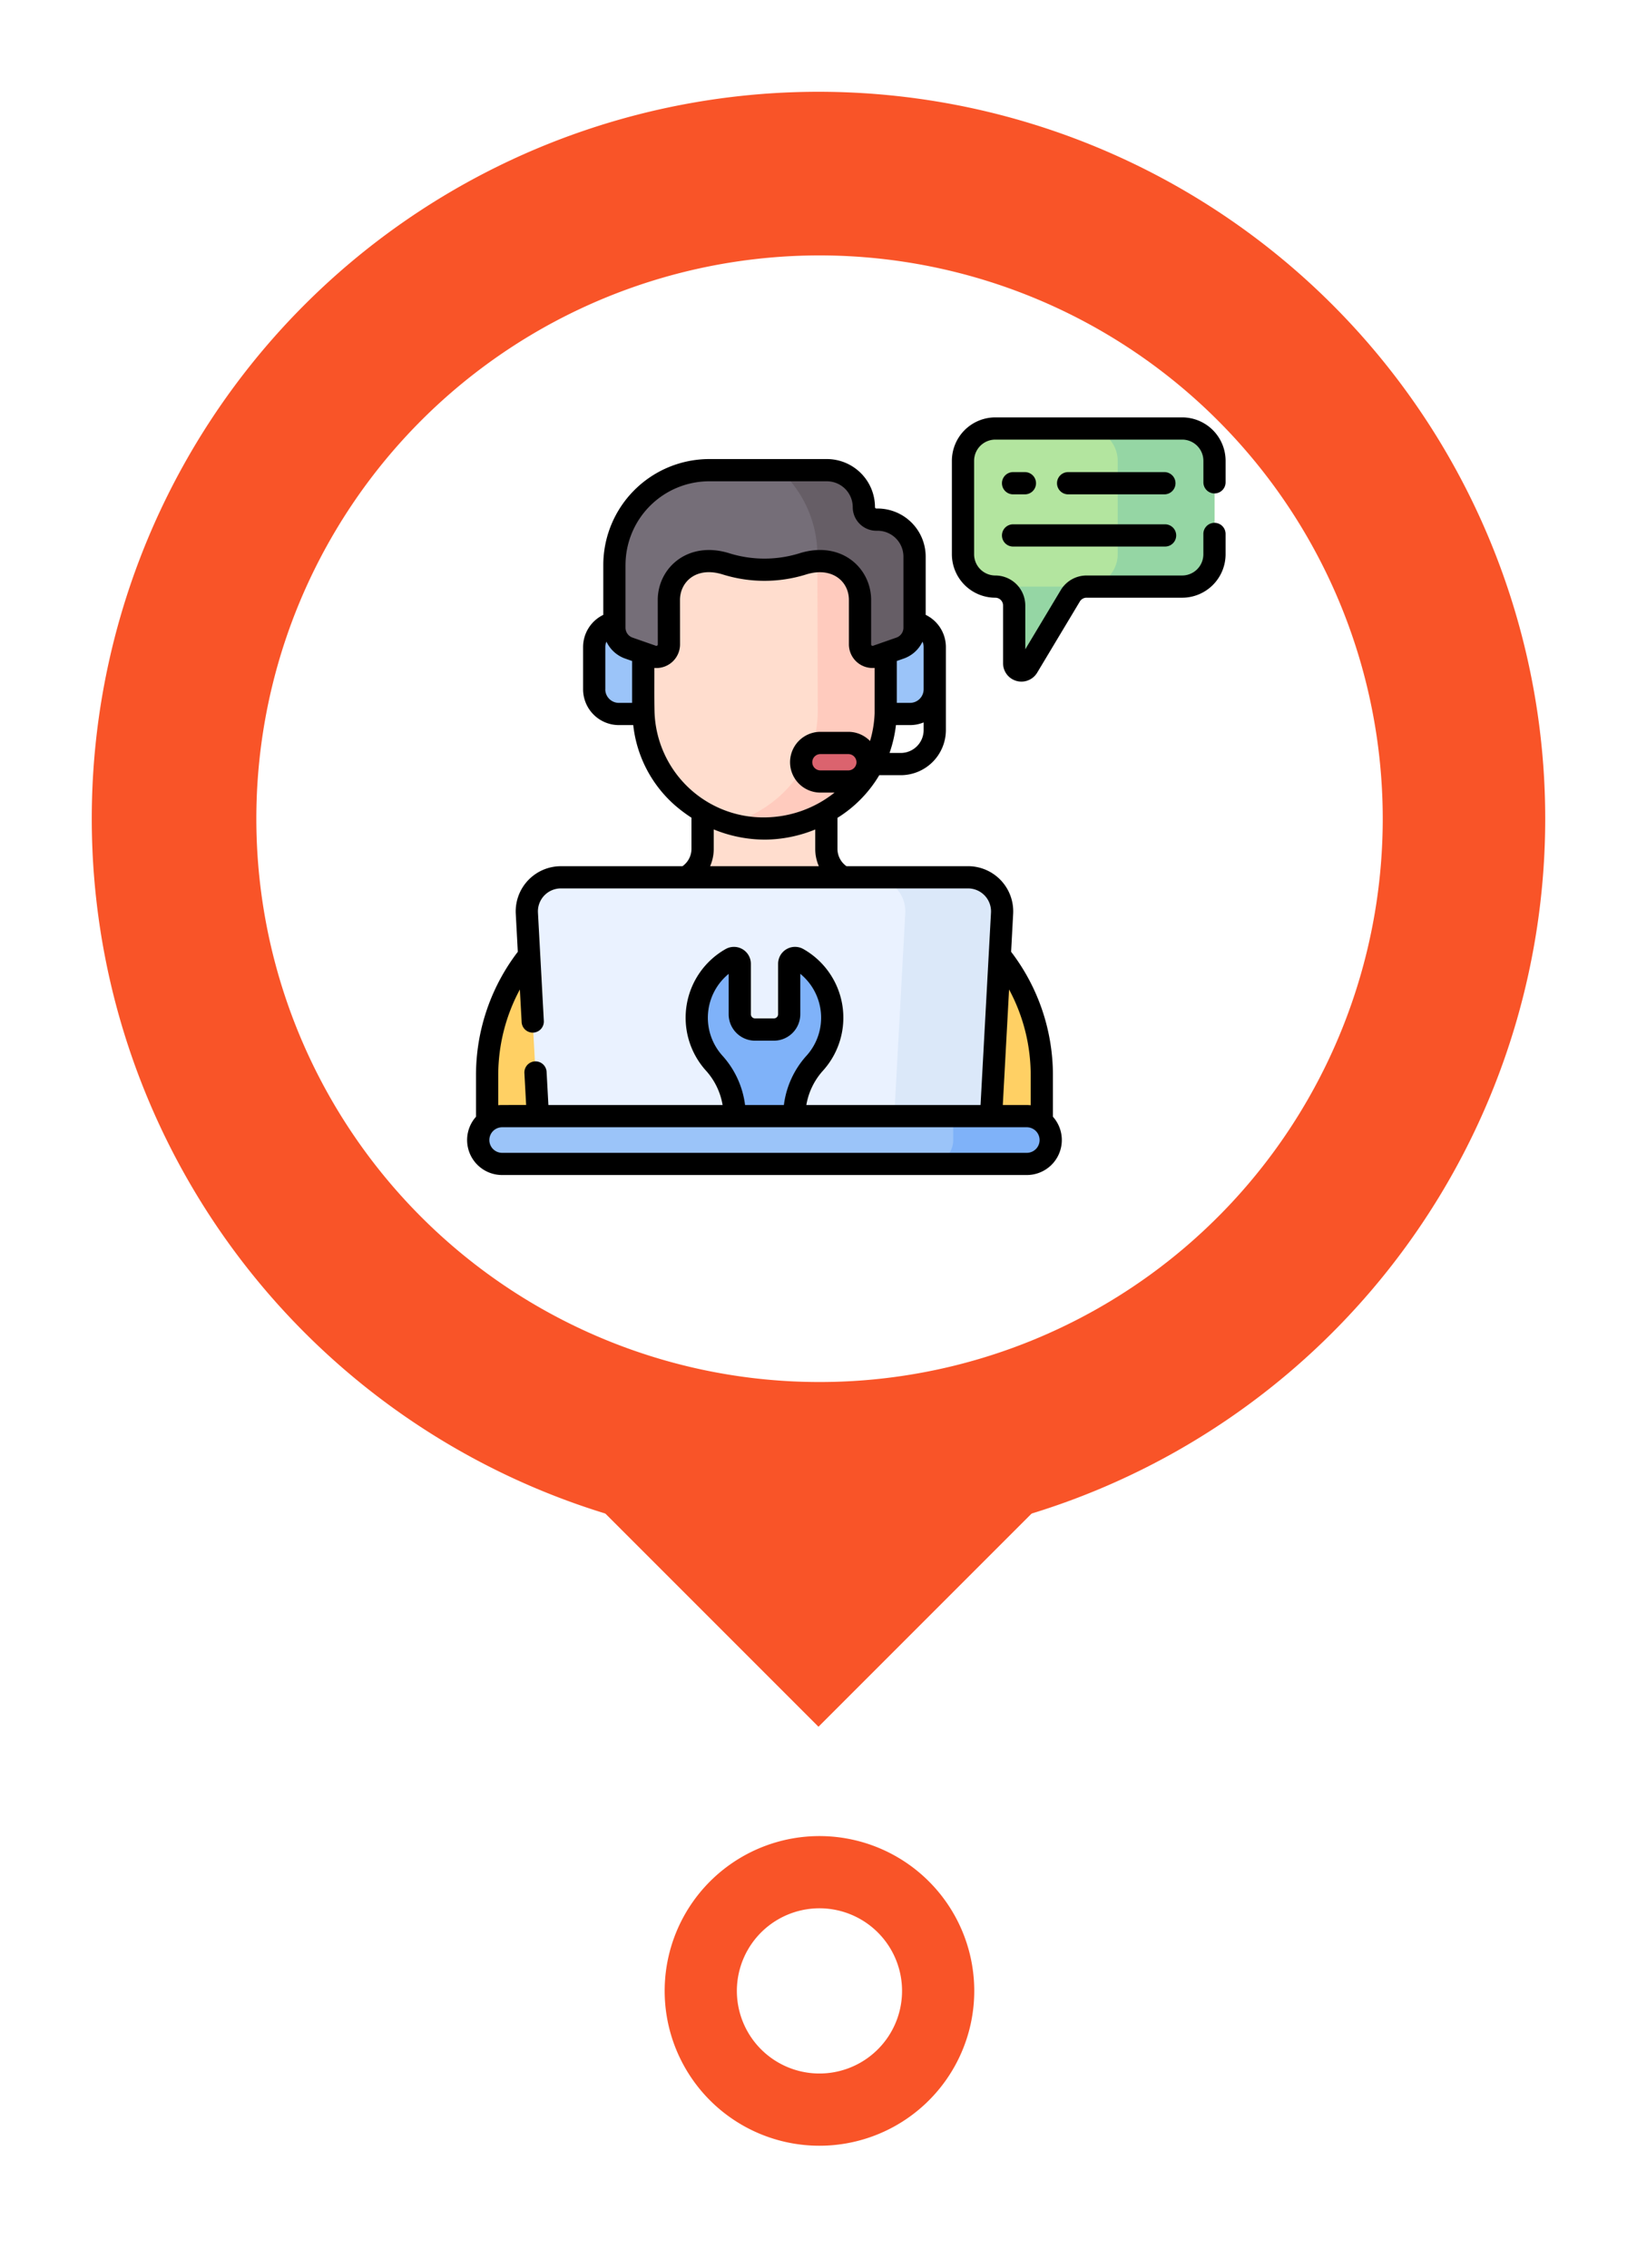 <svg xmlns="http://www.w3.org/2000/svg" xmlns:xlink="http://www.w3.org/1999/xlink" width="160.538" height="222.368" viewBox="0 0 160.538 222.368">
  <defs>
    <filter id="Rectángulo_376475" x="48.282" y="114.334" width="63.974" height="63.974" filterUnits="userSpaceOnUse">
      <feOffset dy="3" input="SourceAlpha"/>
      <feGaussianBlur stdDeviation="3" result="blur"/>
      <feFlood flood-opacity="0.161"/>
      <feComposite operator="in" in2="blur"/>
      <feComposite in="SourceGraphic"/>
    </filter>
    <filter id="Trazado_822262" x="0" y="0" width="160.538" height="160.538" filterUnits="userSpaceOnUse">
      <feOffset dy="3" input="SourceAlpha"/>
      <feGaussianBlur stdDeviation="3" result="blur-2"/>
      <feFlood flood-opacity="0.161"/>
      <feComposite operator="in" in2="blur-2"/>
      <feComposite in="SourceGraphic"/>
    </filter>
    <filter id="Trazado_822264" x="16.127" y="16.035" width="128.48" height="128.481" filterUnits="userSpaceOnUse">
      <feOffset dy="3" input="SourceAlpha"/>
      <feGaussianBlur stdDeviation="3" result="blur-3"/>
      <feFlood flood-opacity="0.161"/>
      <feComposite operator="in" in2="blur-3"/>
      <feComposite in="SourceGraphic"/>
    </filter>
    <filter id="Trazado_822266" x="53.208" y="168.049" width="54.319" height="54.319" filterUnits="userSpaceOnUse">
      <feOffset dy="3" input="SourceAlpha"/>
      <feGaussianBlur stdDeviation="3" result="blur-4"/>
      <feFlood flood-opacity="0.161"/>
      <feComposite operator="in" in2="blur-4"/>
      <feComposite in="SourceGraphic"/>
    </filter>
  </defs>
  <g id="Grupo_1076336" data-name="Grupo 1076336" transform="translate(-955 6)">
    <g id="Grupo_1074719" data-name="Grupo 1074719" transform="translate(964)">
      <g transform="matrix(1, 0, 0, 1, -9, -6)" filter="url(#Rectángulo_376475)">
        <rect id="Rectángulo_376475-2" data-name="Rectángulo 376475" width="32.509" height="32.509" transform="translate(57.28 143.32) rotate(-45)" fill="#f95428"/>
      </g>
      <g transform="matrix(1, 0, 0, 1, -9, -6)" filter="url(#Trazado_822262)">
        <path id="Trazado_822262-2" data-name="Trazado 822262" d="M69.981,142.526a71.269,71.269,0,1,1,72.545-69.97,71.269,71.269,0,0,1-72.545,69.97" transform="translate(9 6)" fill="#f95428"/>
      </g>
    </g>
    <rect id="Rectángulo_376476" data-name="Rectángulo 376476" width="142.538" height="199.003" transform="translate(964 0)" fill="none"/>
    <path id="Trazado_822263" data-name="Trazado 822263" d="M42.443,98.635A57.526,57.526,0,1,0,101,42.158c-.355-.007-.707-.01-1.06-.01a57.528,57.528,0,0,0-57.5,56.487" transform="translate(935.408 -28.399)" fill="none"/>
    <g transform="matrix(1, 0, 0, 1, 955, -6)" filter="url(#Trazado_822264)">
      <path id="Trazado_822264-2" data-name="Trazado 822264" d="M57.356,75.92a55.232,55.232,0,1,0,75.8-18.85,55.232,55.232,0,0,0-75.8,18.85" transform="translate(-24.31 -27.12)" fill="#fff"/>
    </g>
    <path id="Trazado_822265" data-name="Trazado 822265" d="M194.746,558.453a11.64,11.64,0,1,1,11.64-11.64,11.64,11.64,0,0,1-11.64,11.64" transform="translate(840.621 -360.605)" fill="#fff"/>
    <g transform="matrix(1, 0, 0, 1, 955, -6)" filter="url(#Trazado_822266)">
      <path id="Trazado_822266-2" data-name="Trazado 822266" d="M11.64,0A11.64,11.64,0,1,1,0,11.64,11.64,11.64,0,0,1,11.64,0Z" transform="translate(66.44 200.99) rotate(-77.24)" fill="none" stroke="#f95428" stroke-width="7.081"/>
    </g>
    <rect id="Rectángulo_376478" data-name="Rectángulo 376478" width="142.538" height="199.003" transform="translate(964 0)" fill="none"/>
    <g id="Grupo_1075280" data-name="Grupo 1075280" transform="translate(1001.9 36.014)">
      <g id="Grupo_1075279" data-name="Grupo 1075279">
        <g id="Grupo_1075271" data-name="Grupo 1075271">
          <g id="Grupo_1075259" data-name="Grupo 1075259" transform="translate(47.539)">
            <path id="Trazado_822966" data-name="Trazado 822966" d="M356.23,7.812H337.9a3.169,3.169,0,0,0-3.169,3.169v9.165a3.169,3.169,0,0,0,3.169,3.169,1.85,1.85,0,0,1,1.85,1.85v5.668a.709.709,0,0,0,1.318.365l4.188-6.984a1.851,1.851,0,0,1,1.587-.9h9.381a3.169,3.169,0,0,0,3.169-3.169V10.981A3.168,3.168,0,0,0,356.23,7.812Z" transform="translate(-334.736 -7.812)" fill="#b3e59f"/>
            <path id="Trazado_822967" data-name="Trazado 822967" d="M374.872,7.812h-9.491a3.169,3.169,0,0,1,3.169,3.169v9.165a3.169,3.169,0,0,1-3.169,3.169h-8.834a1.851,1.851,0,0,1,1.851,1.85v5.668a.709.709,0,0,0,1.318.365l4.188-6.984a1.851,1.851,0,0,1,1.587-.9h9.382a3.169,3.169,0,0,0,3.169-3.169V10.981a3.169,3.169,0,0,0-3.169-3.169Z" transform="translate(-353.378 -7.812)" fill="#95d6a4"/>
          </g>
          <g id="Grupo_1075270" data-name="Grupo 1075270" transform="translate(0 32.503)">
            <g id="Grupo_1075269" data-name="Grupo 1075269">
              <g id="Grupo_1075268" data-name="Grupo 1075268">
                <g id="Grupo_1075263" data-name="Grupo 1075263" transform="translate(19.432)">
                  <g id="Grupo_1075262" data-name="Grupo 1075262">
                    <g id="Grupo_1075261" data-name="Grupo 1075261">
                      <g id="Grupo_1075260" data-name="Grupo 1075260">
                        <path id="Trazado_822968" data-name="Trazado 822968" d="M158.537,243.381a3.173,3.173,0,0,1-2.573-3.116v-8.714h-12.13v8.714a3.18,3.18,0,0,1-2.573,3.116S159.357,243.539,158.537,243.381Z" transform="translate(-141.261 -231.551)" fill="#ffddce"/>
                      </g>
                    </g>
                  </g>
                </g>
                <g id="Grupo_1075267" data-name="Grupo 1075267" transform="translate(0.872 12.403)">
                  <g id="Grupo_1075266" data-name="Grupo 1075266">
                    <g id="Grupo_1075265" data-name="Grupo 1075265">
                      <g id="Grupo_1075264" data-name="Grupo 1075264">
                        <path id="Trazado_822969" data-name="Trazado 822969" d="M52.7,317c-.864-.166-24,0-24,0a18.738,18.738,0,0,0-15.2,18.4v6.18a2.538,2.538,0,0,0,2.538,2.538h49.32a2.538,2.538,0,0,0,2.538-2.538V335.4A18.738,18.738,0,0,0,52.7,317Z" transform="translate(-13.501 -316.93)" fill="#ffd064"/>
                      </g>
                    </g>
                  </g>
                </g>
                <path id="Trazado_822970" data-name="Trazado 822970" d="M85.722,335.875H41.465l-1.174-21.627a3.344,3.344,0,0,1,3.34-3.526H83.556a3.344,3.344,0,0,1,3.34,3.526Z" transform="translate(-35.523 -299.221)" fill="#eaf2ff"/>
                <path id="Trazado_822971" data-name="Trazado 822971" d="M282.294,310.722H272.8a3.344,3.344,0,0,1,3.34,3.526l-1.174,21.627h9.491l1.174-21.627A3.344,3.344,0,0,0,282.294,310.722Z" transform="translate(-234.262 -299.221)" fill="#dbe8f9"/>
                <path id="Trazado_822972" data-name="Trazado 822972" d="M61.3,471.934H9.843a2.343,2.343,0,1,0,0,4.686H61.3a2.343,2.343,0,1,0,0-4.686Z" transform="translate(-7.5 -437.013)" fill="#9bc4f9"/>
                <path id="Trazado_822973" data-name="Trazado 822973" d="M321.573,471.934h-7.217v2.343a2.343,2.343,0,0,1-2.343,2.343h9.56a2.343,2.343,0,0,0,0-4.686Z" transform="translate(-267.775 -437.013)" fill="#7fb2f9"/>
              </g>
            </g>
            <path id="Trazado_822974" data-name="Trazado 822974" d="M164.548,380.686a7.763,7.763,0,0,1,2-5.193l.029-.032a6.646,6.646,0,0,0-1.678-10.208.571.571,0,0,0-.855.495v4.944a1.5,1.5,0,0,1-1.5,1.5H160.7a1.5,1.5,0,0,1-1.5-1.5v-4.944a.571.571,0,0,0-.855-.495,6.646,6.646,0,0,0-1.678,10.208l.029.032a7.763,7.763,0,0,1,2,5.193Z" transform="translate(-133.554 -345.765)" fill="#7fb2f9"/>
          </g>
        </g>
        <g id="Grupo_1075278" data-name="Grupo 1075278" transform="translate(11.372 4.087)">
          <g id="Grupo_1075277" data-name="Grupo 1075277">
            <g id="Grupo_1075276" data-name="Grupo 1075276">
              <g id="Grupo_1075275" data-name="Grupo 1075275">
                <path id="Trazado_822975" data-name="Trazado 822975" d="M126.006,64.6l-.81,0-.014-3.266a11.89,11.89,0,0,0-23.776.1l.01,2.3,0,.963-.81,0a2.165,2.165,0,0,0-2.142,2.187l.01,2.413a2.165,2.165,0,0,0,2.161,2.169l.814,0a11.253,11.253,0,0,0,3.784,8.253,12.065,12.065,0,0,0,16.27-.069,11.255,11.255,0,0,0,3.715-8.285l.814,0a2.165,2.165,0,0,0,2.142-2.187l-.01-2.413a2.165,2.165,0,0,0-2.161-2.169Z" transform="translate(-96.623 -47.706)" fill="#ffddce"/>
                <path id="Trazado_822976" data-name="Trazado 822976" d="M196,70.217a2.165,2.165,0,0,0-2.161-2.169l-.81,0-.014-3.266a11.553,11.553,0,0,0-8.249-11.042,11.417,11.417,0,0,1,1.576,5.812l.039,15.265a11.255,11.255,0,0,1-3.715,8.285,12.721,12.721,0,0,1-4.837,2.7,11.948,11.948,0,0,0,11.51-2.7,11.255,11.255,0,0,0,3.715-8.285l.814,0a2.165,2.165,0,0,0,2.142-2.187Z" transform="translate(-164.456 -51.158)" fill="#ffcbbe"/>
                <g id="Grupo_1075274" data-name="Grupo 1075274" transform="translate(0 14.923)">
                  <g id="Grupo_1075272" data-name="Grupo 1075272" transform="translate(28.589)">
                    <path id="Trazado_822977" data-name="Trazado 822977" d="M282.575,138.669v8.982h2.385a2.422,2.422,0,0,0,2.422-2.422v-4.138a2.422,2.422,0,0,0-2.422-2.422Z" transform="translate(-282.575 -138.669)" fill="#9bc4f9"/>
                  </g>
                  <g id="Grupo_1075273" data-name="Grupo 1075273">
                    <path id="Trazado_822978" data-name="Trazado 822978" d="M90.585,138.669v8.982H88.2a2.422,2.422,0,0,1-2.422-2.422v-4.138a2.422,2.422,0,0,1,2.422-2.422Z" transform="translate(-85.778 -138.669)" fill="#9bc4f9"/>
                  </g>
                </g>
                <path id="Trazado_822979" data-name="Trazado 822979" d="M125.225,40.793H125.1a1.224,1.224,0,0,1-1.224-1.224,3.625,3.625,0,0,0-3.625-3.625H108.714a9.3,9.3,0,0,0-9.3,9.3v6.145a2.121,2.121,0,0,0,1.424,2l2.29.8a1.231,1.231,0,0,0,1.635-1.164l0-4.333a3.793,3.793,0,0,1,3.753-3.832h.045a6.021,6.021,0,0,1,1.869.29,10.624,10.624,0,0,0,3.292.546h.825a10.619,10.619,0,0,0,3.292-.546,6.026,6.026,0,0,1,1.869-.29h.045a3.793,3.793,0,0,1,3.753,3.832l0,4.333a1.231,1.231,0,0,0,1.635,1.164l2.29-.8a2.121,2.121,0,0,0,1.423-2V44.418A3.625,3.625,0,0,0,125.225,40.793Z" transform="translate(-97.435 -35.943)" fill="#756e78"/>
                <path id="Trazado_822980" data-name="Trazado 822980" d="M220.747,40.793h-.122a1.224,1.224,0,0,1-1.224-1.224,3.625,3.625,0,0,0-3.625-3.625h-4.6a11.332,11.332,0,0,1,3.669,8.4v.529c.128-.008.257-.012.386-.012h.045a3.793,3.793,0,0,1,3.753,3.832l0,4.333a1.231,1.231,0,0,0,1.635,1.164l2.29-.8a2.121,2.121,0,0,0,1.423-2V44.418a3.625,3.625,0,0,0-3.625-3.625Z" transform="translate(-192.956 -35.943)" fill="#665e66"/>
                <path id="Trazado_822981" data-name="Trazado 822981" d="M230.121,223.848h-2.734a1.889,1.889,0,1,1,0-3.778h2.734a1.889,1.889,0,1,1,0,3.778Z" transform="translate(-205.2 -193.321)" fill="#db636e"/>
              </g>
            </g>
          </g>
        </g>
      </g>
    </g>
    <g id="Grupo_1075282" data-name="Grupo 1075282" transform="translate(1000.811 34.925)">
      <g id="Grupo_1075281" data-name="Grupo 1075281" transform="translate(0 0)">
        <path id="Trazado_822982" data-name="Trazado 822982" d="M408.574,37.252h-9.507a1.09,1.09,0,0,0,0,2.179h9.507a1.09,1.09,0,0,0,0-2.179Z" transform="translate(-340.162 -31.886)"/>
        <path id="Trazado_822983" data-name="Trazado 822983" d="M361.906,39.431h1.159a1.09,1.09,0,1,0,0-2.179h-1.159a1.09,1.09,0,0,0,0,2.179Z" transform="translate(-308.399 -31.886)"/>
        <path id="Trazado_822984" data-name="Trazado 822984" d="M361.906,74.663h14.906a1.09,1.09,0,1,0,0-2.179H361.906a1.09,1.09,0,0,0,0,2.179Z" transform="translate(-308.399 -61.999)"/>
        <path id="Trazado_822985" data-name="Trazado 822985" d="M57.447,88.825a19.9,19.9,0,0,0-4.1-12.072l.2-3.72a4.431,4.431,0,0,0-4.428-4.674H37.2a2.078,2.078,0,0,1-.882-1.7V63.62a12.345,12.345,0,0,0,4.1-4.183h2.108a4.429,4.429,0,0,0,4.424-4.424V46.876a3.51,3.51,0,0,0-1.981-3.16V38.006a4.72,4.72,0,0,0-4.715-4.715h-.122a.135.135,0,0,1-.135-.135,4.72,4.72,0,0,0-4.715-4.715H23.74A10.4,10.4,0,0,0,13.353,38.829v4.888a3.51,3.51,0,0,0-1.981,3.16v4.138a3.515,3.515,0,0,0,3.511,3.511h1.407a12.236,12.236,0,0,0,4.071,7.847A14.942,14.942,0,0,0,22,63.607v3.055a2.081,2.081,0,0,1-.885,1.7H9.2A4.431,4.431,0,0,0,4.77,73.034l.2,3.72a19.9,19.9,0,0,0-4.1,12.072v4.1a3.43,3.43,0,0,0,2.561,5.715H54.887a3.43,3.43,0,0,0,2.561-5.715Zm-2.179,0V91.8a3.447,3.447,0,0,0-.381-.022H52.532l.615-11.33a17.7,17.7,0,0,1,2.121,8.376ZM44.657,46.344a1.326,1.326,0,0,1,.112.532v4.138a1.334,1.334,0,0,1-1.332,1.332h-1.3V48.239l.671-.234A3.21,3.21,0,0,0,44.657,46.344ZM37.382,58.968H34.648a.8.8,0,1,1,0-1.6h2.734a.8.8,0,1,1,0,1.6Zm5.142-1.71h-1.1a12.824,12.824,0,0,0,.63-2.732h1.383a3.492,3.492,0,0,0,1.332-.263v.751A2.247,2.247,0,0,1,42.524,57.258ZM15.532,38.829a8.218,8.218,0,0,1,8.209-8.209H35.28a2.539,2.539,0,0,1,2.536,2.536,2.317,2.317,0,0,0,2.314,2.314h.122a2.539,2.539,0,0,1,2.536,2.536v6.968a1.032,1.032,0,0,1-.692.974l-2.29.8a.14.14,0,0,1-.187-.134l0-4.33c.013-3.16-2.946-5.916-7.091-4.584a11.581,11.581,0,0,1-6.743,0c-4.1-1.319-7.1,1.388-7.091,4.581l.005,4.333a.14.14,0,0,1-.187.134l-2.29-.8a1.032,1.032,0,0,1-.692-.974V38.829ZM13.551,51.014V46.876a1.326,1.326,0,0,1,.112-.532,3.21,3.21,0,0,0,1.845,1.662l.671.234v4.107h-1.3a1.334,1.334,0,0,1-1.332-1.332Zm4.827,2.253c-.036-1.432-.014-2.953-.02-4.345.067.006.134.009.2.009a2.32,2.32,0,0,0,2.321-2.323l-.005-4.336c-.007-1.769,1.58-3.357,4.245-2.5a13.716,13.716,0,0,0,8.076,0c2.54-.816,4.253.621,4.245,2.5l0,4.333a2.32,2.32,0,0,0,2.522,2.314v4.433a10.747,10.747,0,0,1-.45,2.735,2.968,2.968,0,0,0-2.129-.9H34.648a2.978,2.978,0,1,0,0,5.957h1.384a11.15,11.15,0,0,1-6.816,2.432A10.683,10.683,0,0,1,18.378,53.267Zm5.806,13.395V64.755a13.281,13.281,0,0,0,5.029,1h.025a13.3,13.3,0,0,0,4.9-.994v1.9a4.251,4.251,0,0,0,.354,1.7H23.829A4.241,4.241,0,0,0,24.184,66.662ZM5.172,80.449l.172,3.17A1.09,1.09,0,1,0,7.52,83.5L6.945,72.916A2.253,2.253,0,0,1,9.2,70.539H49.122a2.253,2.253,0,0,1,2.252,2.377L50.35,91.779H33.265A6.692,6.692,0,0,1,34.9,88.405l.031-.035a7.741,7.741,0,0,0-1.952-11.882,1.661,1.661,0,0,0-2.483,1.442v4.944a.411.411,0,0,1-.411.411H28.237a.411.411,0,0,1-.411-.411V77.931a1.661,1.661,0,0,0-2.483-1.442,7.741,7.741,0,0,0-1.949,11.885l.028.031a6.691,6.691,0,0,1,1.632,3.374H7.969l-.175-3.221a1.09,1.09,0,1,0-2.176.118l.168,3.1H3.432a3.482,3.482,0,0,0-.381.022V88.825a17.707,17.707,0,0,1,2.121-8.376Zm22.084,11.33a8.858,8.858,0,0,0-2.214-4.832l-.026-.029a5.557,5.557,0,0,1,.632-8v3.961a2.593,2.593,0,0,0,2.59,2.59h1.844a2.593,2.593,0,0,0,2.59-2.59V78.913a5.558,5.558,0,0,1,.629,8.008l-.024.026a8.859,8.859,0,0,0-2.214,4.832Zm27.631,4.686H3.432a1.253,1.253,0,1,1,0-2.506H54.887a1.253,1.253,0,1,1,0,2.506Z" transform="translate(0 -24.355)"/>
        <path id="Trazado_822986" data-name="Trazado 822986" d="M352.987,7.769a1.09,1.09,0,0,0,1.09-1.09V4.571A4.263,4.263,0,0,0,349.818.313H331.493a4.263,4.263,0,0,0-4.258,4.258v9.165a4.263,4.263,0,0,0,4.258,4.258.762.762,0,0,1,.761.761v5.668a1.8,1.8,0,0,0,3.342.925l4.188-6.984a.765.765,0,0,1,.653-.37h9.381a4.263,4.263,0,0,0,4.258-4.258V11.774a1.09,1.09,0,1,0-2.179,0v1.962a2.081,2.081,0,0,1-2.079,2.079h-9.382a2.955,2.955,0,0,0-2.521,1.428l-3.482,5.807V18.755a2.943,2.943,0,0,0-2.94-2.94,2.081,2.081,0,0,1-2.079-2.079V4.571a2.081,2.081,0,0,1,2.079-2.079h18.325A2.081,2.081,0,0,1,351.9,4.571V6.68a1.09,1.09,0,0,0,1.09,1.09Z" transform="translate(-279.696 -0.313)"/>
      </g>
    </g>
  </g>
</svg>
